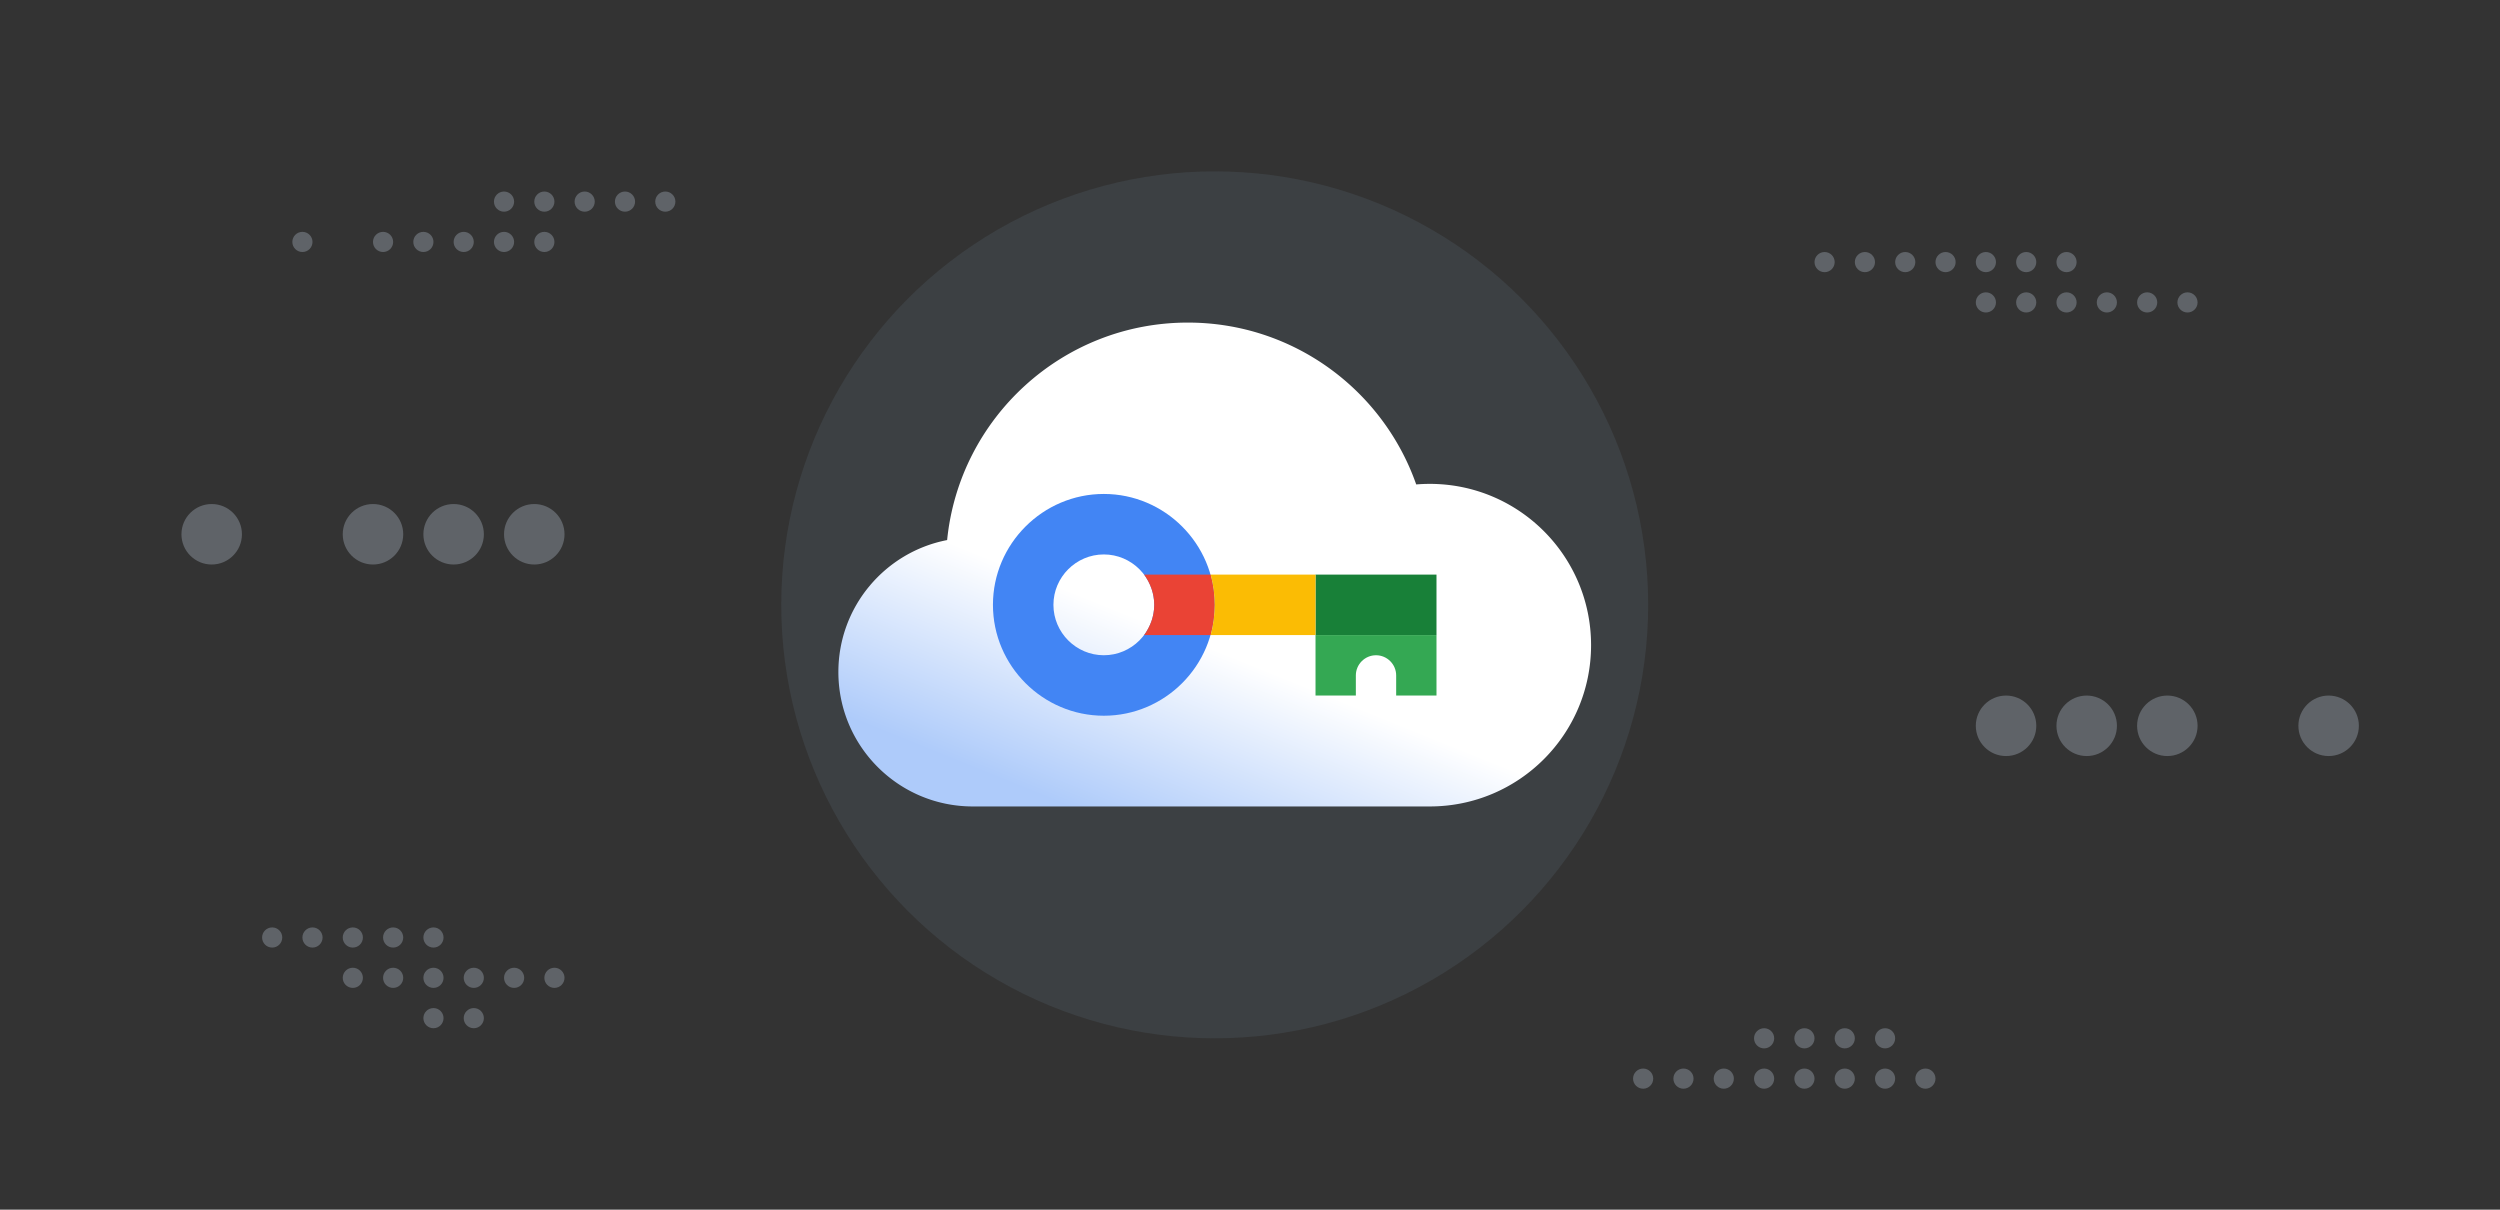 <svg xmlns="http://www.w3.org/2000/svg" width="248" height="120" fill="none" viewBox="0 0 248 120"><rect x="0" y="0" width="248" height="120" fill="#333333" stroke="none"/><circle cx="58" cy="20" r="1" fill="#5F6368"/><circle cx="62" cy="20" r="1" fill="#5F6368"/><circle cx="50" cy="20" r="1" fill="#5F6368"/><circle cx="54" cy="20" r="1" fill="#5F6368"/><circle cx="66" cy="20" r="1" fill="#5F6368"/><circle cx="1" cy="1" r="1" fill="#5F6368" transform="matrix(-1 0 0 1 36 92)"/><circle cx="1" cy="1" r="1" fill="#5F6368" transform="matrix(-1 0 0 1 44 92)"/><circle cx="1" cy="1" r="1" fill="#5F6368" transform="matrix(-1 0 0 1 40 92)"/><circle cx="1" cy="1" r="1" fill="#5F6368" transform="matrix(-1 0 0 1 32 92)"/><circle cx="1" cy="1" r="1" fill="#5F6368" transform="matrix(-1 0 0 1 28 92)"/><circle cx="1" cy="1" r="1" fill="#5F6368" transform="matrix(-1 0 0 1 198 25)"/><circle cx="1" cy="1" r="1" fill="#5F6368" transform="matrix(-1 0 0 1 194 25)"/><circle cx="42" cy="24" r="1" fill="#5F6368"/><circle cx="46" cy="24" r="1" fill="#5F6368"/><circle cx="30" cy="24" r="1" fill="#5F6368"/><circle cx="50" cy="24" r="1" fill="#5F6368"/><circle cx="54" cy="24" r="1" fill="#5F6368"/><circle cx="1" cy="1" r="1" fill="#5F6368" transform="matrix(-1 0 0 1 206 25)"/><circle cx="38" cy="24" r="1" fill="#5F6368"/><circle cx="1" cy="1" r="1" fill="#5F6368" transform="matrix(-1 0 0 1 202 25)"/><circle cx="1" cy="1" r="1" fill="#5F6368" transform="matrix(-1 0 0 1 190 25)"/><circle cx="1" cy="1" r="1" fill="#5F6368" transform="matrix(-1 0 0 1 186 25)"/><circle cx="1" cy="1" r="1" fill="#5F6368" transform="matrix(-1 0 0 1 182 25)"/><circle cx="1" cy="1" r="1" fill="#5F6368" transform="matrix(-1 0 0 1 52 96)"/><circle cx="1" cy="1" r="1" fill="#5F6368" transform="matrix(-1 0 0 1 48 100)"/><circle cx="1" cy="1" r="1" fill="#5F6368" transform="matrix(-1 0 0 1 48 96)"/><circle cx="1" cy="1" r="1" fill="#5F6368" transform="matrix(-1 0 0 1 44 100)"/><circle cx="1" cy="1" r="1" fill="#5F6368" transform="matrix(-1 0 0 1 44 96)"/><circle cx="1" cy="1" r="1" fill="#5F6368" transform="matrix(-1 0 0 1 40 96)"/><circle cx="1" cy="1" r="1" fill="#5F6368" transform="matrix(-1 0 0 1 36 96)"/><circle cx="1" cy="1" r="1" fill="#5F6368" transform="matrix(-1 0 0 1 56 96)"/><circle cx="1" cy="1" r="1" fill="#5F6368" transform="matrix(-1 0 0 1 214 29)"/><circle cx="1" cy="1" r="1" fill="#5F6368" transform="matrix(-1 0 0 1 210 29)"/><circle cx="1" cy="1" r="1" fill="#5F6368" transform="matrix(-1 0 0 1 206 29)"/><circle cx="183" cy="107" r="1" fill="#5F6368"/><circle cx="187" cy="107" r="1" fill="#5F6368"/><circle cx="179" cy="103" r="1" fill="#5F6368"/><circle cx="183" cy="103" r="1" fill="#5F6368"/><circle cx="191" cy="107" r="1" fill="#5F6368"/><circle cx="187" cy="103" r="1" fill="#5F6368"/><circle cx="163" cy="107" r="1" fill="#5F6368"/><circle cx="179" cy="107" r="1" fill="#5F6368"/><circle cx="167" cy="107" r="1" fill="#5F6368"/><circle cx="171" cy="107" r="1" fill="#5F6368"/><circle cx="175" cy="107" r="1" fill="#5F6368"/><circle cx="175" cy="103" r="1" fill="#5F6368"/><circle cx="1" cy="1" r="1" fill="#5F6368" transform="matrix(-1 0 0 1 218 29)"/><circle cx="1" cy="1" r="1" fill="#5F6368" transform="matrix(-1 0 0 1 202 29)"/><circle cx="1" cy="1" r="1" fill="#5F6368" transform="matrix(-1 0 0 1 198 29)"/><circle cx="37" cy="53" r="3" fill="#5F6368"/><circle cx="45" cy="53" r="3" fill="#5F6368"/><circle cx="53" cy="53" r="3" fill="#5F6368"/><circle cx="21" cy="53" r="3" fill="#5F6368"/><circle cx="199" cy="72" r="3" fill="#5F6368"/><circle cx="207" cy="72" r="3" fill="#5F6368"/><circle cx="215" cy="72" r="3" fill="#5F6368"/><circle cx="231" cy="72" r="3" fill="#5F6368"/><circle cx="120.5" cy="60" r="43" fill="#3C4043"/><path fill="url(#a)" fill-rule="evenodd" d="m141.628 79.999.206.001c8.837 0 16-7.163 16-16s-7.163-16-16-16c-.453 0-.902.019-1.346.056C137.209 38.706 128.305 32 117.834 32c-12.436 0-22.663 9.459-23.879 21.575-6.146 1.188-10.788 6.597-10.788 13.09C83.167 74.03 89.137 80 96.5 80h21.081a23.844 23.844 0 0 0 .505 0h23.542Z" clip-rule="evenodd"/><path fill="#188038" d="M142.5 57h-12v6h12v-6Z"/><path fill="#4285F4" d="M109.5 71c-6.05 0-11-4.95-11-11s4.95-11 11-11 11 4.95 11 11-4.95 11-11 11Zm0-16c-2.75 0-5 2.25-5 5s2.25 5 5 5 5-2.25 5-5-2.25-5-5-5Z"/><path fill="#34A853" d="M138.5 63h-8v6h4v-2c0-1.1.9-2 2-2s2 .9 2 2v2h4v-6h-4Z"/><path fill="#EA4335" d="M120.1 57h-6.6c.6.85 1 1.85 1 3s-.4 2.15-1 3h6.6c.25-.95.4-1.95.4-3s-.15-2.05-.4-3Z"/><path fill="#FBBC04" d="M130.5 57h-10.4c.25.95.4 1.95.4 3s-.15 2.05-.4 3h10.4v-6Z"/><defs><linearGradient id="a" x1="106.5" x2="94.057" y1="46.08" y2="76.856" gradientUnits="userSpaceOnUse"><stop offset=".354" stop-color="#fff"/><stop offset=".953" stop-color="#AECBFA"/></linearGradient></defs></svg>